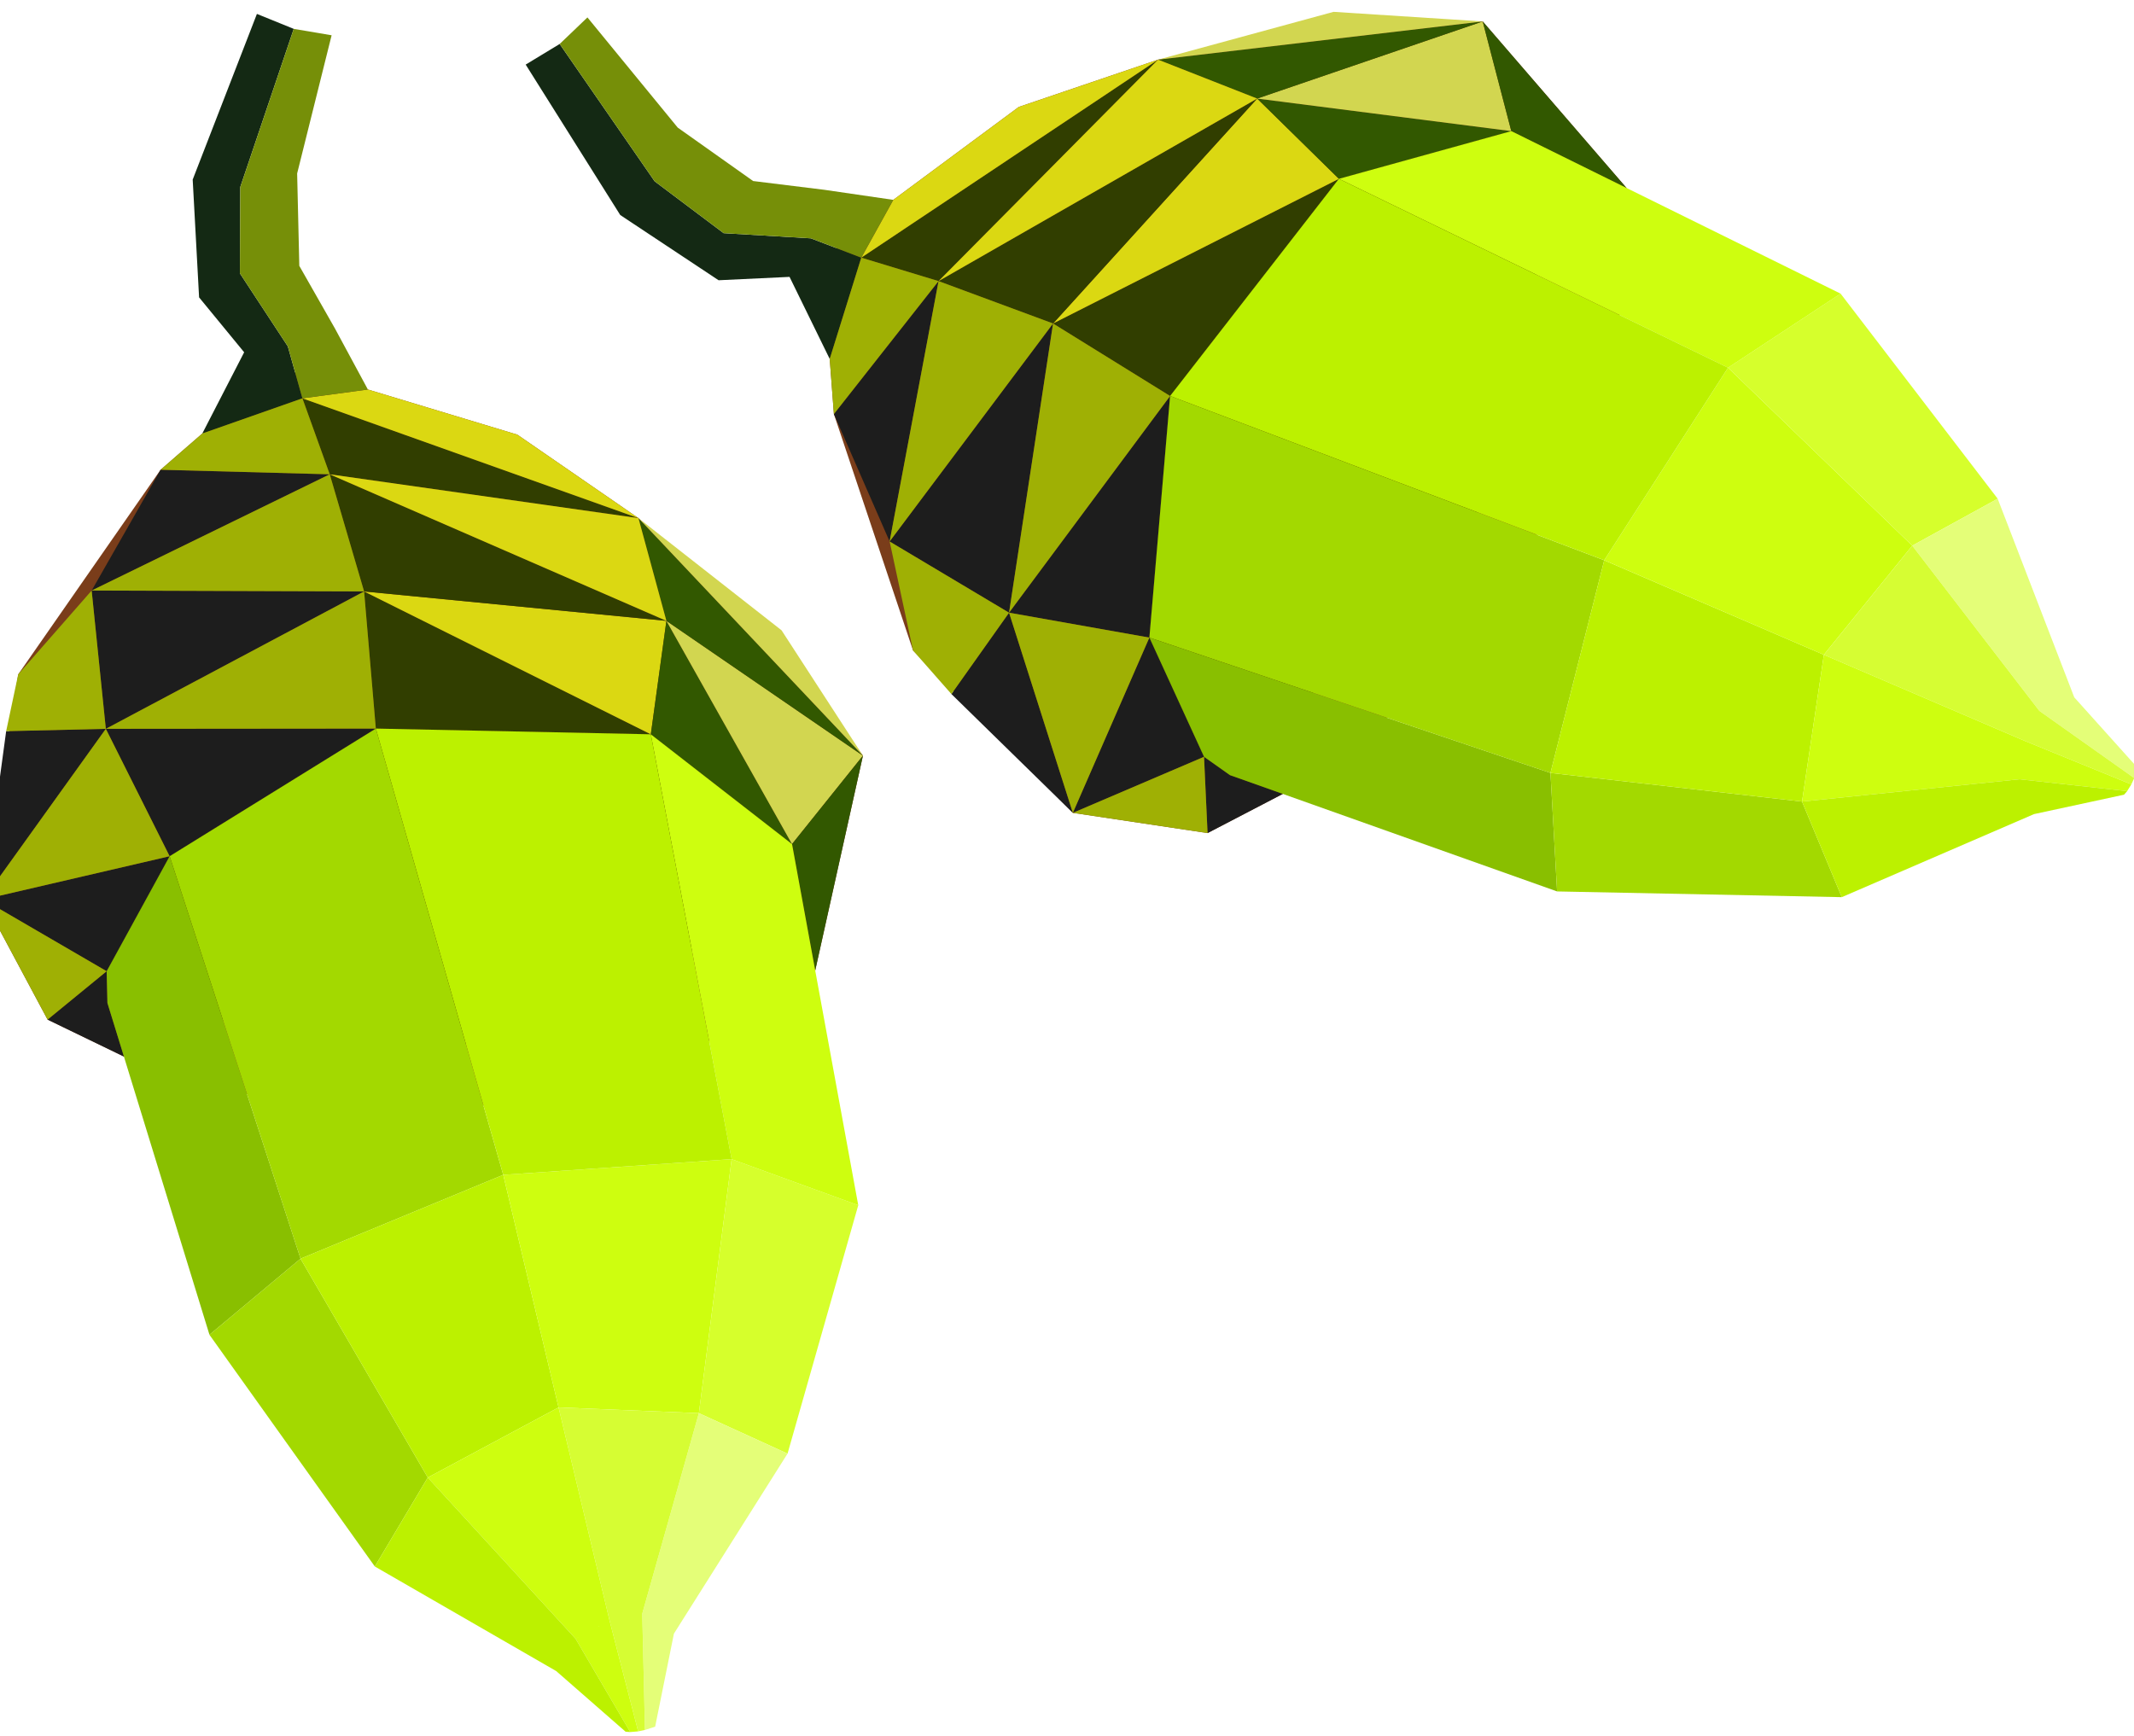 <?xml version="1.0" encoding="UTF-8" standalone="no"?>
<!-- Created with Inkscape (http://www.inkscape.org/) -->

<svg
   width="128.903mm"
   height="104.886mm"
   viewBox="0 0 128.903 104.886"
   version="1.1"
   id="svg1"
   inkscape:version="1.3 (0e150ed6c4, 2023-07-21)"
   sodipodi:docname="Dwarves mina.svg"
   xml:space="preserve"
   xmlns:inkscape="http://www.inkscape.org/namespaces/inkscape"
   xmlns:sodipodi="http://sodipodi.sourceforge.net/DTD/sodipodi-0.dtd"
   xmlns="http://www.w3.org/2000/svg"
   xmlns:svg="http://www.w3.org/2000/svg"><sodipodi:namedview
     id="namedview1"
     pagecolor="#ffffff"
     bordercolor="#000000"
     borderopacity="0.25"
     inkscape:showpageshadow="2"
     inkscape:pageopacity="0.0"
     inkscape:pagecheckerboard="0"
     inkscape:deskcolor="#d1d1d1"
     inkscape:document-units="mm"
     showgrid="false"
     inkscape:zoom="0.03125"
     inkscape:cx="17503.649"
     inkscape:cy="-1089.6468"
     inkscape:window-width="1920"
     inkscape:window-height="991"
     inkscape:window-x="-9"
     inkscape:window-y="-9"
     inkscape:window-maximized="1"
     inkscape:current-layer="layer1"
     showguides="false"
     inkscape:rotation="1"><inkscape:grid
       id="grid1"
       units="mm"
       originx="-27141.065"
       originy="-10820.719"
       spacingx="1"
       spacingy="1"
       empcolor="#0099e5"
       empopacity="0.302"
       color="#0099e5"
       opacity="0.149"
       empspacing="5"
       dotted="false"
       gridanglex="30"
       gridanglez="30"
       visible="false" /><sodipodi:guide
       position="-4594.76,4141.823"
       orientation="1,0"
       id="guide117"
       inkscape:locked="false" /></sodipodi:namedview><defs
     id="defs1" /><g
     inkscape:label="Capa 1"
     inkscape:groupmode="layer"
     id="layer1"
     transform="translate(-7181.073,-2862.982)"><g
       id="g1149"
       transform="translate(1093.292,3797.964)"><g
         id="g206-5-5-2-2-7-8-8-7"
         transform="matrix(1.11,-0.026,0.026,1.11,7617.411,-2249.024)"><g
           id="g200-9-6-1-9-4-4-3-3-6-8"
           transform="translate(-15.611,105.106)"><path
             style="fill:#773916;fill-opacity:0.98;stroke-width:0.265;stroke-opacity:0.495"
             d="m -1346.291,1099.635 -8.886,5.591 -16.37,2.339 -12.445,-4.126 -4.112,-2.111 -3.339,-6.615 2.183,-12.204 8.004,-10.947 2.315,-1.918 5.126,-3.208 3.936,1.025 8.07,2.646 6.482,4.696 8.4,8.152 3.506,5.054 z"
             id="path200-02-8-5-9-8-9-5-7-1-0"
             sodipodi:nodetypes="cccccccccccccccc" /><path
             style="fill:#381c00;fill-opacity:1;stroke-width:0.265;stroke-opacity:0.495"
             d="m -1384.763,1098.772 12.369,5.665 16.14,-2.778 8.864,-8.93 -7.541,-6.152 -14.949,-0.661 -11.377,6.681 -3.572,6.175"
             id="path96-9-1-5-5-6-6-0-3-5-0" /><path
             style="fill:#313e00;fill-opacity:1;stroke-width:0.265;stroke-opacity:0.495"
             d="m -1370.343,1078.442 0.463,7.474 14.949,0.661 z"
             id="path98-7-6-9-8-9-7-9-8-1-3" /><path
             style="fill:#dbd812;fill-opacity:1;stroke-width:0.265;stroke-opacity:0.495"
             d="m -1370.343,1078.442 16.404,1.984 -0.992,6.152"
             id="path99-5-2-6-3-1-1-0-8-4-4" /><path
             style="fill:#325800;fill-opacity:1;stroke-width:0.265;stroke-opacity:0.495"
             d="m -1347.391,1092.729 -6.548,-12.303 -0.992,6.152 7.541,6.152"
             id="path100-5-1-9-9-7-1-2-1-1-49" /><path
             style="fill:#d2d650;fill-opacity:1;stroke-width:0.265;stroke-opacity:0.495"
             d="m -1347.391,1092.729 3.969,-4.719 -10.517,-7.584"
             id="path101-0-5-6-7-9-7-5-2-1-06" /><path
             style="fill:#325800;fill-opacity:1;stroke-width:0.265;stroke-opacity:0.495"
             d="m -1355.328,1074.804 1.389,5.622 10.517,7.584 z"
             id="path102-4-0-0-4-9-6-5-2-7-1" /><path
             style="fill:#313e00;fill-opacity:1;stroke-width:0.265;stroke-opacity:0.495"
             d="m -1370.343,1078.442 -1.72,-6.416 18.124,8.4 -16.404,-1.984"
             id="path103-9-1-7-2-2-4-6-3-4-5" /><path
             style="fill:#1d1d1d;fill-opacity:1;stroke-width:0.265;stroke-opacity:0.495"
             d="m -1385.16,1078.045 0.595,7.541 14.221,-7.144 z"
             id="path104-6-4-5-0-0-9-6-8-4-1" /><path
             style="fill:#1d1d1d;fill-opacity:1;stroke-width:0.265;stroke-opacity:0.495"
             d="m -1384.565,1085.585 h -5.424 l -1.455,9.128"
             id="path105-11-7-5-6-2-6-3-4-2-5" /><path
             style="fill:#1d1d1d;fill-opacity:1;stroke-width:0.265;stroke-opacity:0.495"
             d="m -1381.257,1092.597 -10.186,2.117 6.615,4.058 z"
             id="path106-3-0-0-9-0-7-9-8-2-7" /><path
             style="fill:#1d1d1d;fill-opacity:1;stroke-width:0.265;stroke-opacity:0.495"
             d="m -1381.257,1092.597 -3.307,-7.011 14.684,0.331 z"
             id="path134-3-2-7-8-2-2-7-8-7-4" /><path
             style="fill:#1d1d1d;fill-opacity:1;stroke-width:0.265;stroke-opacity:0.495"
             d="m -1385.16,1078.045 13.097,-6.019 -9.194,-0.463"
             id="path138-78-5-8-7-0-9-9-7-3-53" /><path
             style="fill:#1d1d1d;fill-opacity:1;stroke-width:0.265;stroke-opacity:0.495"
             d="m -1384.829,1098.772 -3.275,2.556 4.112,2.111 -0.837,-2.938 z"
             id="path144-0-4-5-6-5-3-5-9-4-7"
             sodipodi:nodetypes="ccccc" /><path
             style="fill:#325800;fill-opacity:1;stroke-width:0.265;stroke-opacity:0.495"
             d="m -1343.422,1088.01 -2.869,11.624 -1.099,-6.906"
             id="path145-67-9-6-3-5-9-7-9-6-9"
             sodipodi:nodetypes="ccc" /><path
             style="fill:#313e00;fill-opacity:1;stroke-width:0.265;stroke-opacity:0.495"
             d="m -1372.063,1072.025 -1.389,-4.167 18.124,6.945 -16.735,-2.778"
             id="path182-1-8-7-1-1-9-2-1-4-1" /><path
             style="fill:#142914;fill-opacity:1;stroke-width:0.265;stroke-opacity:0.495"
             d="m -1378.942,1069.644 5.49,-1.786 -0.728,-2.844 -2.514,-4.035 0.132,-4.696 3.109,-8.533 -1.984,-0.86 -3.704,8.93 0.198,6.416 2.381,3.043 z"
             id="path183-2-3-3-0-3-1-3-04-0-6" /><path
             style="fill:#dbd812;fill-opacity:1;stroke-width:0.265;stroke-opacity:0.495"
             d="m -1353.939,1080.426 -1.389,-5.622 -16.735,-2.778 18.124,8.4"
             id="path184-8-1-4-6-0-7-2-9-1-7" /><path
             style="fill:#9fb004;fill-opacity:1;stroke-width:0.265;stroke-opacity:0.495"
             d="m -1370.343,1078.442 0.463,7.474 -14.684,-0.331 14.221,-7.144"
             id="path185-1-5-4-2-2-9-0-7-9-3" /><path
             style="fill:#9fb004;fill-opacity:1;stroke-width:0.265;stroke-opacity:0.495"
             d="m -1372.063,1072.025 -13.097,6.019 14.817,0.397"
             id="path186-7-3-6-5-5-0-9-9-5-9" /><path
             style="fill:#9fb004;fill-opacity:1;stroke-width:0.265;stroke-opacity:0.495"
             d="m -1373.452,1067.858 1.389,4.167 -9.194,-0.463 2.315,-1.918"
             id="path187-1-9-2-6-5-7-5-7-2-8" /><path
             style="fill:#9fb004;fill-opacity:1;stroke-width:0.265;stroke-opacity:0.495"
             d="m -1385.16,1078.045 0.595,7.541 h -5.424 l 0.728,-3.076 4.101,-4.465"
             id="path188-1-5-2-2-6-0-6-2-1-8" /><path
             style="fill:#9fb004;fill-opacity:1;stroke-width:0.265;stroke-opacity:0.495"
             d="m -1384.565,1085.585 3.307,7.011 -10.186,2.117 6.879,-9.128 v 0"
             id="path189-1-6-5-5-5-9-0-8-5-5" /><path
             style="fill:#9fb004;fill-opacity:1;stroke-width:0.265;stroke-opacity:0.495"
             d="m -1384.829,1098.772 -3.275,2.556 -3.339,-6.615 z"
             id="path190-0-3-0-6-7-8-6-1-8-5" /><path
             style="fill:#d2d650;fill-opacity:1;stroke-width:0.265;stroke-opacity:0.495"
             d="m -1343.422,1088.01 -4.266,-6.923 -7.64,-6.284 z"
             id="path197-84-9-4-9-1-6-5-1-6-30"
             sodipodi:nodetypes="cccc" /><path
             style="fill:#dbd812;fill-opacity:1;stroke-width:0.265;stroke-opacity:0.495"
             d="m -1355.328,1074.804 -6.482,-4.696 -8.07,-2.646 -3.572,0.397 z"
             id="path198-0-2-1-2-5-4-1-3-3-5" /><path
             style="fill:#768f08;fill-opacity:1;stroke-width:0.265;stroke-opacity:0.495"
             d="m -1373.452,1067.858 3.572,-0.397 -1.72,-3.373 -1.852,-3.44 v -5.027 l 2.051,-7.474 -2.051,-0.397 -3.109,8.533 -0.132,4.696 2.514,4.035"
             id="path199-98-3-5-8-6-8-0-4-5-0" /></g><g
           id="g205-9-3-7-4-9-3-2-9-2"
           transform="translate(116.007,18.252)"><g
             id="g203-3-0-5-5-2-3-3-4-6"><path
               style="fill:#89bf00;fill-opacity:1;stroke-width:0.265;stroke-opacity:0.495"
               d="m -1516.446,1185.626 3.572,-6.175 6.606,22.058 -5.051,4.022 -5.126,-18.176"
               id="path36-4-6-8-6-5-7-5-0-9-7"
               sodipodi:nodetypes="ccccc" /><path
               style="fill:#a3d900;fill-opacity:1;stroke-width:0.265;stroke-opacity:0.495"
               d="m -1511.32,1205.531 8.7,12.816 2.993,-4.771 -6.642,-12.067 z"
               id="path39-3-2-4-6-4-6-5-1-5-9" /><path
               style="fill:#a3d900;fill-opacity:1;stroke-width:0.265;stroke-opacity:0.495"
               d="m -1506.269,1201.509 11.132,-4.303 -6.36,-24.436 -11.377,6.681"
               id="path40-6-8-1-3-5-2-8-7-9-8"
               sodipodi:nodetypes="cccc" /><path
               style="fill:#bcf100;fill-opacity:1;stroke-width:0.265;stroke-opacity:0.495"
               d="m -1495.137,1197.206 2.713,12.722 -7.203,3.648 -6.642,-12.067 11.132,-4.303"
               id="path41-7-7-9-7-2-9-0-29-5-8" /><path
               style="fill:#cefe0f;fill-opacity:1;stroke-width:0.265;stroke-opacity:0.495"
               d="m -1492.424,1209.928 7.624,0.491 2.105,-13.774 -12.441,0.561"
               id="path43-6-0-5-8-9-2-6-6-2-6" /><path
               style="fill:#d6ff2c;fill-opacity:1;stroke-width:0.265;stroke-opacity:0.495"
               d="m -1484.8,1210.419 4.771,2.315 4.163,-13.424 -6.829,-2.666 z"
               id="path44-09-6-4-0-3-8-9-5-7-7" /><path
               style="fill:#cefe0f;fill-opacity:1;stroke-width:0.265;stroke-opacity:0.495"
               d="m -1482.696,1196.645 -3.853,-23.213 7.541,6.152 3.141,19.727"
               id="path49-2-5-1-4-1-9-8-2-2-9"
               sodipodi:nodetypes="cccc" /></g><g
             id="g204-3-7-9-2-4-2-80-2-6"><path
               style="fill:#bcf100;fill-opacity:1;stroke-width:0.265;stroke-opacity:0.495"
               d="m -1501.497,1172.77 14.949,0.661 3.853,23.213 -12.441,0.561"
               id="path42-56-8-1-1-9-9-3-9-7-9"
               sodipodi:nodetypes="cccc" /><path
               id="path50-2-6-7-9-5-1-5-0-3-0"
               style="fill:#e4fe78;fill-opacity:1;stroke-width:0.265;stroke-opacity:0.495"
               d="m -1480.03,1212.734 -4.77,-2.315 -3.336,10.836 -10e-5,7e-4 v 6.326 l 0.558,-0.163 1.14,-5.038 z" /><path
               id="path51-4-0-7-9-0-4-2-3-8-1"
               style="fill:#d6fd33;fill-opacity:1;stroke-width:0.265;stroke-opacity:0.495"
               d="m -1484.8,1210.419 -7.624,-0.491 2.502,11.658 1.786,-0.331 z m -3.336,10.836 -1.786,0.331 1.415,6.066 0.371,-0.071 z" /><path
               id="path83-72-9-7-4-5-4-6-9-4-4"
               style="fill:#cefe0f;fill-opacity:1;stroke-width:0.265;stroke-opacity:0.495"
               d="m -1492.424,1209.928 -7.203,3.648 7.834,8.957 1.871,-0.947 z m 2.502,11.658 -1.871,0.947 2.853,5.145 0.433,-0.026 z" /><path
               id="path84-92-7-7-9-5-3-2-1-5-0"
               style="fill:#bcf100;fill-opacity:1;stroke-width:0.265;stroke-opacity:0.495"
               d="m -1491.793,1222.533 -7.834,-8.957 -2.993,4.771 9.728,5.917 z m -1.099,1.73 3.698,3.389 0.254,0.026 -2.853,-5.145 z" /></g></g></g><g
         id="g206-5-5-2-2-7-8-8-7-1"
         transform="matrix(0.642,-0.906,0.906,0.642,5968.879,-2930.951)"
         inkscape:transform-center-x="-45.490197"
         inkscape:transform-center-y="24.706252"><g
           id="g200-9-6-1-9-4-4-3-3-6-8-5"
           transform="translate(-15.611,105.106)"><path
             style="fill:#773916;fill-opacity:0.98;stroke-width:0.265;stroke-opacity:0.495"
             d="m -1346.291,1099.635 -8.886,5.591 -16.37,2.339 -12.445,-4.126 -4.112,-2.111 -3.339,-6.615 2.183,-12.204 8.004,-10.947 2.315,-1.918 5.126,-3.208 3.936,1.025 8.07,2.646 6.482,4.696 8.4,8.152 3.506,5.054 z"
             id="path200-02-8-5-9-8-9-5-7-1-0-3"
             sodipodi:nodetypes="cccccccccccccccc" /><path
             style="fill:#381c00;fill-opacity:1;stroke-width:0.265;stroke-opacity:0.495"
             d="m -1384.763,1098.772 12.369,5.665 16.14,-2.778 8.864,-8.93 -7.541,-6.152 -14.949,-0.661 -11.377,6.681 -3.572,6.175"
             id="path96-9-1-5-5-6-6-0-3-5-0-7" /><path
             style="fill:#313e00;fill-opacity:1;stroke-width:0.265;stroke-opacity:0.495"
             d="m -1370.343,1078.442 0.463,7.474 14.949,0.661 z"
             id="path98-7-6-9-8-9-7-9-8-1-3-8" /><path
             style="fill:#dbd812;fill-opacity:1;stroke-width:0.265;stroke-opacity:0.495"
             d="m -1370.343,1078.442 16.404,1.984 -0.992,6.152"
             id="path99-5-2-6-3-1-1-0-8-4-4-5" /><path
             style="fill:#325800;fill-opacity:1;stroke-width:0.265;stroke-opacity:0.495"
             d="m -1347.391,1092.729 -6.548,-12.303 -0.992,6.152 7.541,6.152"
             id="path100-5-1-9-9-7-1-2-1-1-49-1" /><path
             style="fill:#d2d650;fill-opacity:1;stroke-width:0.265;stroke-opacity:0.495"
             d="m -1347.391,1092.729 3.969,-4.719 -10.517,-7.584"
             id="path101-0-5-6-7-9-7-5-2-1-06-3" /><path
             style="fill:#325800;fill-opacity:1;stroke-width:0.265;stroke-opacity:0.495"
             d="m -1355.328,1074.804 1.389,5.622 10.517,7.584 z"
             id="path102-4-0-0-4-9-6-5-2-7-1-9" /><path
             style="fill:#313e00;fill-opacity:1;stroke-width:0.265;stroke-opacity:0.495"
             d="m -1370.343,1078.442 -1.72,-6.416 18.124,8.4 -16.404,-1.984"
             id="path103-9-1-7-2-2-4-6-3-4-5-8" /><path
             style="fill:#1d1d1d;fill-opacity:1;stroke-width:0.265;stroke-opacity:0.495"
             d="m -1385.16,1078.045 0.595,7.541 14.221,-7.144 z"
             id="path104-6-4-5-0-0-9-6-8-4-1-2" /><path
             style="fill:#1d1d1d;fill-opacity:1;stroke-width:0.265;stroke-opacity:0.495"
             d="m -1384.565,1085.585 h -5.424 l -1.455,9.128"
             id="path105-11-7-5-6-2-6-3-4-2-5-1" /><path
             style="fill:#1d1d1d;fill-opacity:1;stroke-width:0.265;stroke-opacity:0.495"
             d="m -1381.257,1092.597 -10.186,2.117 6.615,4.058 z"
             id="path106-3-0-0-9-0-7-9-8-2-7-8" /><path
             style="fill:#1d1d1d;fill-opacity:1;stroke-width:0.265;stroke-opacity:0.495"
             d="m -1381.257,1092.597 -3.307,-7.011 14.684,0.331 z"
             id="path134-3-2-7-8-2-2-7-8-7-4-4" /><path
             style="fill:#1d1d1d;fill-opacity:1;stroke-width:0.265;stroke-opacity:0.495"
             d="m -1385.16,1078.045 13.097,-6.019 -9.194,-0.463"
             id="path138-78-5-8-7-0-9-9-7-3-53-5" /><path
             style="fill:#1d1d1d;fill-opacity:1;stroke-width:0.265;stroke-opacity:0.495"
             d="m -1384.829,1098.772 -3.275,2.556 4.112,2.111 -0.837,-2.938 z"
             id="path144-0-4-5-6-5-3-5-9-4-7-0"
             sodipodi:nodetypes="ccccc" /><path
             style="fill:#325800;fill-opacity:1;stroke-width:0.265;stroke-opacity:0.495"
             d="m -1343.422,1088.01 -2.869,11.624 -1.099,-6.906"
             id="path145-67-9-6-3-5-9-7-9-6-9-1"
             sodipodi:nodetypes="ccc" /><path
             style="fill:#313e00;fill-opacity:1;stroke-width:0.265;stroke-opacity:0.495"
             d="m -1372.063,1072.025 -1.389,-4.167 18.124,6.945 -16.735,-2.778"
             id="path182-1-8-7-1-1-9-2-1-4-1-9" /><path
             style="fill:#142914;fill-opacity:1;stroke-width:0.265;stroke-opacity:0.495"
             d="m -1378.942,1069.644 5.49,-1.786 -0.728,-2.844 -2.514,-4.035 0.132,-4.696 3.109,-8.533 -1.984,-0.86 -3.704,8.93 0.198,6.416 2.381,3.043 z"
             id="path183-2-3-3-0-3-1-3-04-0-6-0" /><path
             style="fill:#dbd812;fill-opacity:1;stroke-width:0.265;stroke-opacity:0.495"
             d="m -1353.939,1080.426 -1.389,-5.622 -16.735,-2.778 18.124,8.4"
             id="path184-8-1-4-6-0-7-2-9-1-7-8" /><path
             style="fill:#9fb004;fill-opacity:1;stroke-width:0.265;stroke-opacity:0.495"
             d="m -1370.343,1078.442 0.463,7.474 -14.684,-0.331 14.221,-7.144"
             id="path185-1-5-4-2-2-9-0-7-9-3-7" /><path
             style="fill:#9fb004;fill-opacity:1;stroke-width:0.265;stroke-opacity:0.495"
             d="m -1372.063,1072.025 -13.097,6.019 14.817,0.397"
             id="path186-7-3-6-5-5-0-9-9-5-9-0" /><path
             style="fill:#9fb004;fill-opacity:1;stroke-width:0.265;stroke-opacity:0.495"
             d="m -1373.452,1067.858 1.389,4.167 -9.194,-0.463 2.315,-1.918"
             id="path187-1-9-2-6-5-7-5-7-2-8-0" /><path
             style="fill:#9fb004;fill-opacity:1;stroke-width:0.265;stroke-opacity:0.495"
             d="m -1385.16,1078.045 0.595,7.541 h -5.424 l 0.728,-3.076 4.101,-4.465"
             id="path188-1-5-2-2-6-0-6-2-1-8-8" /><path
             style="fill:#9fb004;fill-opacity:1;stroke-width:0.265;stroke-opacity:0.495"
             d="m -1384.565,1085.585 3.307,7.011 -10.186,2.117 6.879,-9.128 v 0"
             id="path189-1-6-5-5-5-9-0-8-5-5-9" /><path
             style="fill:#9fb004;fill-opacity:1;stroke-width:0.265;stroke-opacity:0.495"
             d="m -1384.829,1098.772 -3.275,2.556 -3.339,-6.615 z"
             id="path190-0-3-0-6-7-8-6-1-8-5-5" /><path
             style="fill:#d2d650;fill-opacity:1;stroke-width:0.265;stroke-opacity:0.495"
             d="m -1343.422,1088.01 -4.266,-6.923 -7.64,-6.284 z"
             id="path197-84-9-4-9-1-6-5-1-6-30-0"
             sodipodi:nodetypes="cccc" /><path
             style="fill:#dbd812;fill-opacity:1;stroke-width:0.265;stroke-opacity:0.495"
             d="m -1355.328,1074.804 -6.482,-4.696 -8.07,-2.646 -3.572,0.397 z"
             id="path198-0-2-1-2-5-4-1-3-3-5-9" /><path
             style="fill:#768f08;fill-opacity:1;stroke-width:0.265;stroke-opacity:0.495"
             d="m -1373.452,1067.858 3.572,-0.397 -1.72,-3.373 -1.852,-3.44 v -5.027 l 2.051,-7.474 -2.051,-0.397 -3.109,8.533 -0.132,4.696 2.514,4.035"
             id="path199-98-3-5-8-6-8-0-4-5-0-9" /></g><g
           id="g205-9-3-7-4-9-3-2-9-2-4"
           transform="translate(116.007,18.252)"><g
             id="g203-3-0-5-5-2-3-3-4-6-4"><path
               style="fill:#89bf00;fill-opacity:1;stroke-width:0.265;stroke-opacity:0.495"
               d="m -1516.446,1185.626 3.572,-6.175 6.606,22.058 -5.051,4.022 -5.126,-18.176"
               id="path36-4-6-8-6-5-7-5-0-9-7-9"
               sodipodi:nodetypes="ccccc" /><path
               style="fill:#a3d900;fill-opacity:1;stroke-width:0.265;stroke-opacity:0.495"
               d="m -1511.32,1205.531 8.7,12.816 2.993,-4.771 -6.642,-12.067 z"
               id="path39-3-2-4-6-4-6-5-1-5-9-6" /><path
               style="fill:#a3d900;fill-opacity:1;stroke-width:0.265;stroke-opacity:0.495"
               d="m -1506.269,1201.509 11.132,-4.303 -6.36,-24.436 -11.377,6.681"
               id="path40-6-8-1-3-5-2-8-7-9-8-6"
               sodipodi:nodetypes="cccc" /><path
               style="fill:#bcf100;fill-opacity:1;stroke-width:0.265;stroke-opacity:0.495"
               d="m -1495.137,1197.206 2.713,12.722 -7.203,3.648 -6.642,-12.067 11.132,-4.303"
               id="path41-7-7-9-7-2-9-0-29-5-8-6" /><path
               style="fill:#cefe0f;fill-opacity:1;stroke-width:0.265;stroke-opacity:0.495"
               d="m -1492.424,1209.928 7.624,0.491 2.105,-13.774 -12.441,0.561"
               id="path43-6-0-5-8-9-2-6-6-2-6-3" /><path
               style="fill:#d6ff2c;fill-opacity:1;stroke-width:0.265;stroke-opacity:0.495"
               d="m -1484.8,1210.419 4.771,2.315 4.163,-13.424 -6.829,-2.666 z"
               id="path44-09-6-4-0-3-8-9-5-7-7-7" /><path
               style="fill:#cefe0f;fill-opacity:1;stroke-width:0.265;stroke-opacity:0.495"
               d="m -1482.696,1196.645 -3.853,-23.213 7.541,6.152 3.141,19.727"
               id="path49-2-5-1-4-1-9-8-2-2-9-9"
               sodipodi:nodetypes="cccc" /></g><g
             id="g204-3-7-9-2-4-2-80-2-6-7"><path
               style="fill:#bcf100;fill-opacity:1;stroke-width:0.265;stroke-opacity:0.495"
               d="m -1501.497,1172.77 14.949,0.661 3.853,23.213 -12.441,0.561"
               id="path42-56-8-1-1-9-9-3-9-7-9-9"
               sodipodi:nodetypes="cccc" /><path
               id="path50-2-6-7-9-5-1-5-0-3-0-7"
               style="fill:#e4fe78;fill-opacity:1;stroke-width:0.265;stroke-opacity:0.495"
               d="m -1480.03,1212.734 -4.77,-2.315 -3.336,10.836 -10e-5,7e-4 v 6.326 l 0.558,-0.163 1.14,-5.038 z" /><path
               id="path51-4-0-7-9-0-4-2-3-8-1-9"
               style="fill:#d6fd33;fill-opacity:1;stroke-width:0.265;stroke-opacity:0.495"
               d="m -1484.8,1210.419 -7.624,-0.491 2.502,11.658 1.786,-0.331 z m -3.336,10.836 -1.786,0.331 1.415,6.066 0.371,-0.071 z" /><path
               id="path83-72-9-7-4-5-4-6-9-4-4-7"
               style="fill:#cefe0f;fill-opacity:1;stroke-width:0.265;stroke-opacity:0.495"
               d="m -1492.424,1209.928 -7.203,3.648 7.834,8.957 1.871,-0.947 z m 2.502,11.658 -1.871,0.947 2.853,5.145 0.433,-0.026 z" /><path
               id="path84-92-7-7-9-5-3-2-1-5-0-4"
               style="fill:#bcf100;fill-opacity:1;stroke-width:0.265;stroke-opacity:0.495"
               d="m -1491.793,1222.533 -7.834,-8.957 -2.993,4.771 9.728,5.917 z m -1.099,1.73 3.698,3.389 0.254,0.026 -2.853,-5.145 z" /></g></g></g></g></g></svg>

